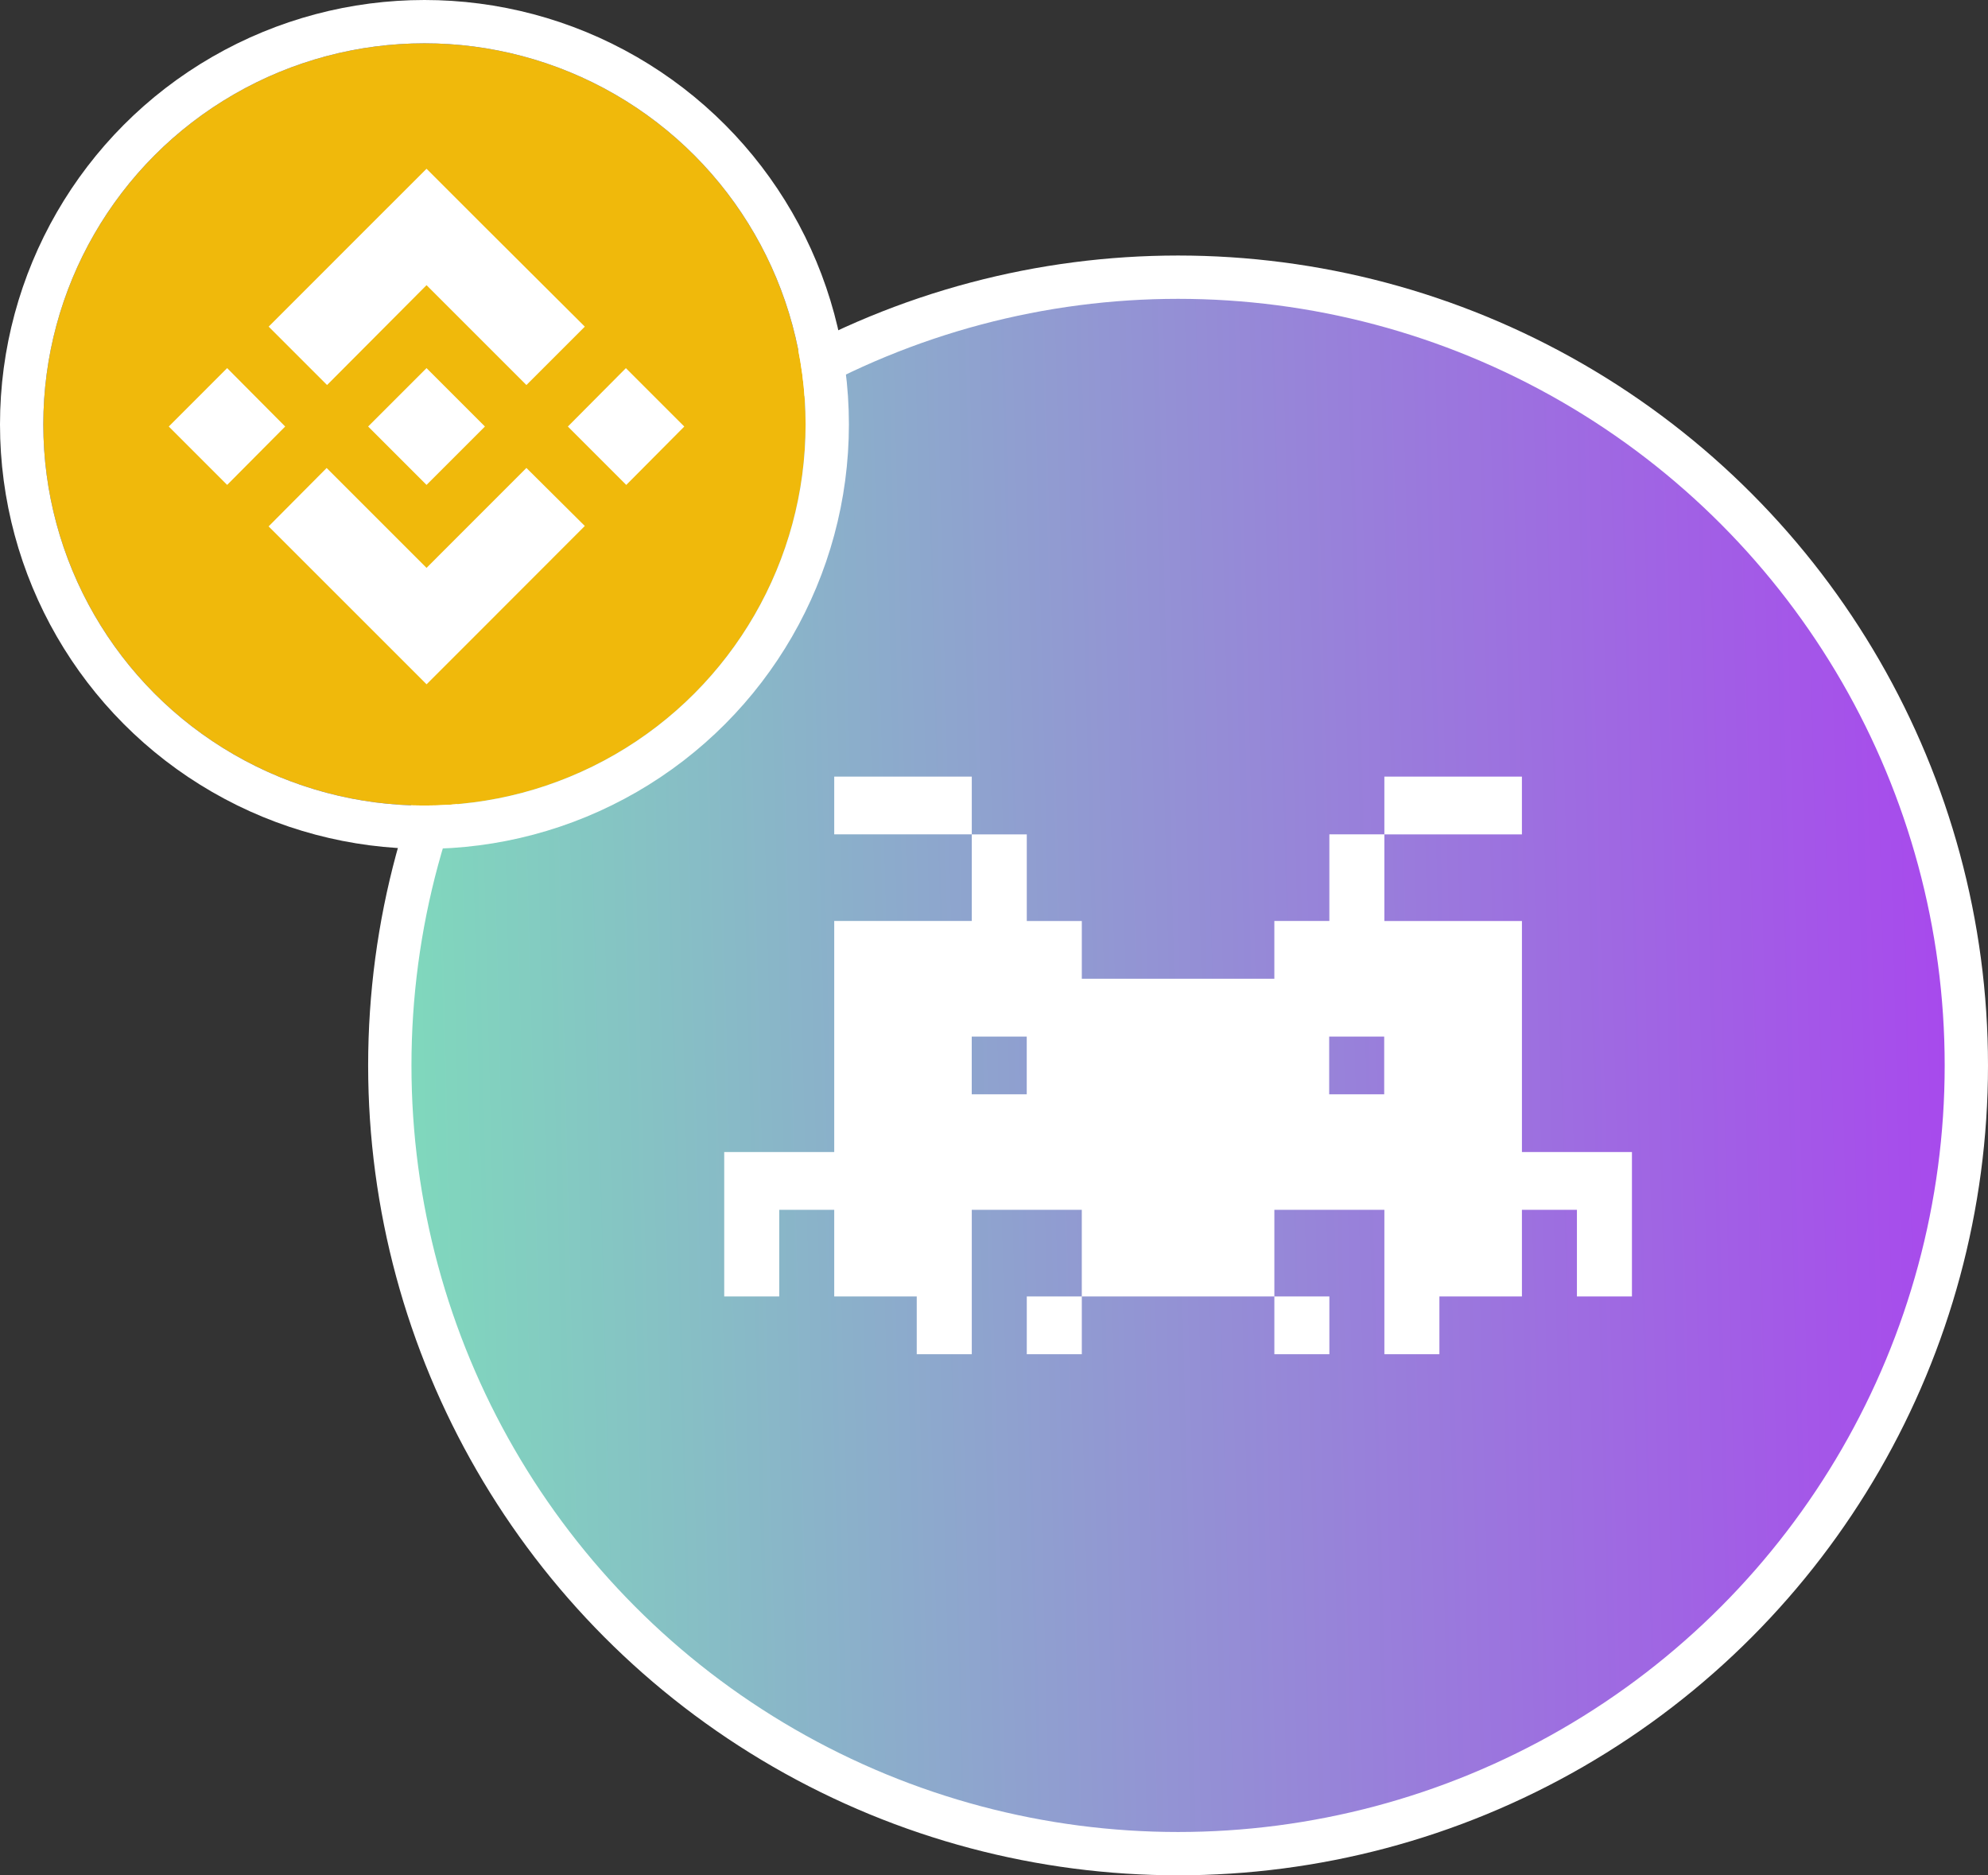 <svg xmlns="http://www.w3.org/2000/svg" xmlns:xlink="http://www.w3.org/1999/xlink" width="229.5" height="216.5" viewBox="0 0 229.5 216.5">
  <rect x="0" y="0" width="229.5" height="216.5" fill="#333333" stroke="none"/>
  <defs>
    <linearGradient id="linear-gradient" y1="0.552" x2="1" y2="0.527" gradientUnits="objectBoundingBox">
      <stop offset="0" stop-color="#7fdabc"/>
      <stop offset="1" stop-color="#a848ed"/>
    </linearGradient>
  </defs>
  <g id="CrushBNB" transform="translate(2972 -3135)">
    <g id="Group_1096" data-name="Group 1096" transform="translate(-11477.499 -1972)">
      <circle id="Ellipse_37" data-name="Ellipse 37" cx="91" cy="91" r="91" transform="translate(8550.499 5139)" stroke="#fff" stroke-width="5" fill="url(#linear-gradient)"/>
      <g id="Artboard" transform="translate(8589.104 5160.646)">
        <g id="_1" data-name="1" transform="translate(0 36.012)">
          <g id="Group_1743" data-name="Group 1743">
            <path id="Shape" d="M28.58,0H12.7V6.667H28.58v10H12.7V43.344H0v16.67H6.353v-10H12.7v10h9.526v6.67H28.58V50.012h12.7v10H34.93v6.67h6.352v-6.67H63.511v6.67h6.35v-6.67h-6.35v-10h12.7V66.685h6.352v-6.67h9.527v-10h6.349v10h6.352V43.344h-12.7V16.671H76.21v-10H92.089V0H76.21V6.667H69.86v10h-6.35v6.667H41.282V16.671H34.93v-10H28.58ZM69.84,30.012v6.668h6.35V30.012Zm-34.915,0h-6.35v6.668h6.35Z" fill="#fff" fill-rule="evenodd"/>
          </g>
        </g>
      </g>
    </g>
    <g id="Binance-BNB-Icon2-Logo.wine" transform="translate(-2966.553 3140.447)">
      <g id="Ellipse_41" data-name="Ellipse 41" transform="translate(-0.447 -0.447)" fill="#f0b90b" stroke="#fff" stroke-width="5">
        <circle cx="44" cy="44" r="44" stroke="none"/>
        <circle cx="44" cy="44" r="46.5" fill="none"/>
      </g>
      <path id="Path_15157" data-name="Path 15157" d="M28.8,45.117l-6.7,6.742L15.36,45.117,22.1,38.375ZM45.117,28.8,56.648,40.328l6.742-6.742L51.859,22.1,45.117,15.36,38.375,22.1,26.891,33.586l6.742,6.742Zm23.015,9.578-6.7,6.742,6.742,6.742,6.7-6.742ZM45.117,61.437,33.586,49.906l-6.7,6.742L38.422,68.178l6.7,6.7,6.742-6.742L63.389,56.6l-6.742-6.7Zm0-9.578,6.742-6.742-6.742-6.742-6.742,6.742Z" transform="translate(-1.324 -1.324)" fill="#fff"/>
    </g>
  </g>
</svg>
